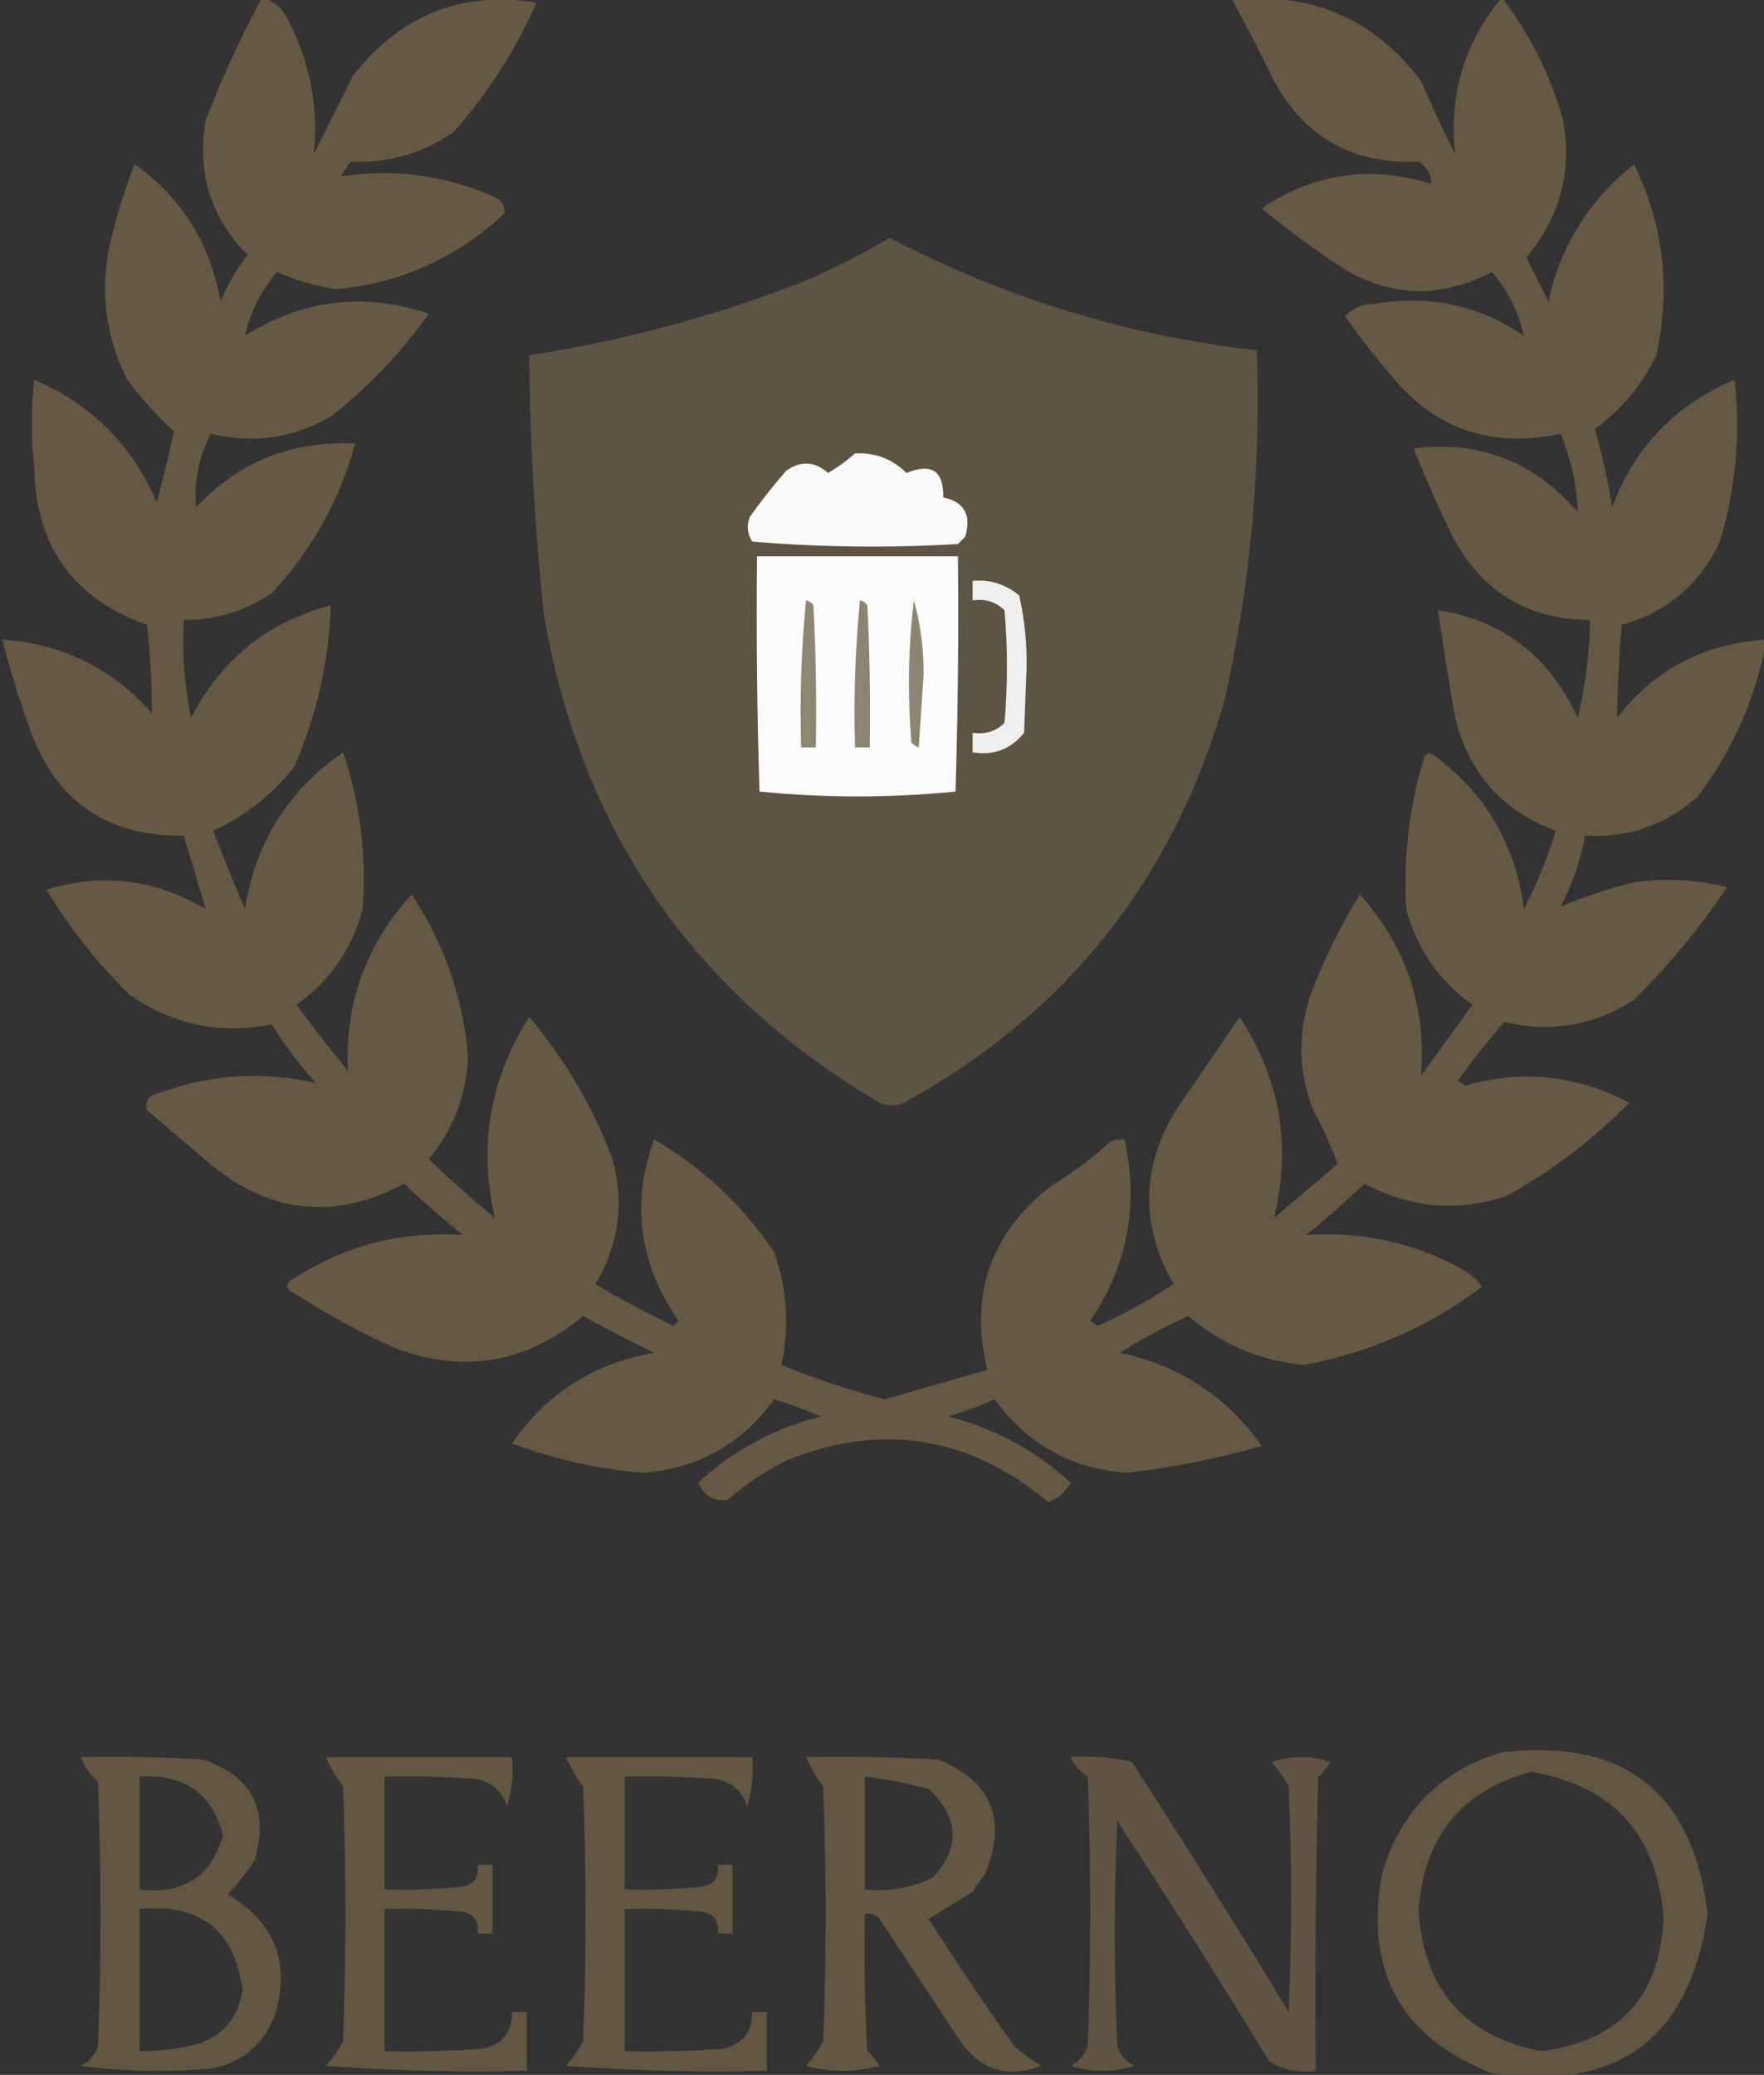 <svg width="216" height="254" viewBox="0 0 216 254" fill="none" xmlns="http://www.w3.org/2000/svg">
<rect x="0" y="0" width="216" height="254" fill="#333333" stroke="none"/>
<g clip-path="url(#clip0_2007_102)">
<path opacity="0.95" fill-rule="evenodd" clip-rule="evenodd" d="M32.1 -0.3C33.655 0.152 34.755 1.153 35.4 2.7C38.024 7.849 39.024 13.249 38.4 18.9C39.998 15.73 41.599 12.53 43.2 9.3C48.967 1.864 56.467 -1.136 65.7 0.3C63.123 6.16 59.723 11.46 55.5 16.2C51.727 18.794 47.527 19.994 42.9 19.8C42.5 20.4 42.1 21 41.7 21.6C48.129 20.617 54.328 21.416 60.3 24C61.353 24.432 61.853 25.132 61.8 26.1C55.927 31.589 49.027 34.688 41.1 35.4C38.611 35.003 36.211 34.304 33.9 33.3C31.943 35.614 30.643 38.214 30 41.1C37.049 36.656 44.549 35.756 52.5 38.4C49.124 43.177 45.124 47.377 40.5 51C35.868 53.654 30.968 54.355 25.8 53.1C24.346 55.92 23.746 58.92 24 62.1C29.261 56.511 35.761 53.911 43.5 54.3C41.579 61.242 38.18 67.342 33.3 72.6C30.033 74.816 26.433 75.916 22.5 75.9C22.274 79.954 22.574 83.954 23.4 87.9C27.04 80.761 32.74 76.162 40.5 74.1C40.283 81.002 38.783 87.602 36 93.9C33.347 97.282 30.047 99.882 26.1 101.7C27.341 104.924 28.642 108.124 30 111.3C31.262 103.174 35.262 96.774 42 92.1C44.099 98.302 44.899 104.702 44.4 111.3C43.106 116.191 40.407 120.091 36.3 123C38.327 125.754 40.428 128.454 42.6 131.1C42.239 122.778 44.839 115.578 50.4 109.5C54.403 115.505 56.702 122.105 57.3 129.3C57.117 134.05 55.517 138.25 52.5 141.9C55.096 144.394 57.796 146.794 60.6 149.1C58.564 140.314 59.965 132.114 64.8 124.5C69.196 129.7 72.596 135.5 75 141.9C76.478 147.29 75.778 152.39 72.9 157.2C76.024 159.062 79.224 160.762 82.5 162.3C82.7 162.1 82.9 161.9 83.1 161.7C78.251 154.694 77.251 147.294 80.1 139.5C86.059 142.958 90.958 147.558 94.8 153.3C96.37 157.819 96.67 162.419 95.7 167.1C99.8 168.776 104 170.176 108.3 171.3C112.505 170.098 116.705 168.898 120.9 167.7C118.675 158.492 121.274 150.992 128.7 145.2C131.27 143.631 133.67 141.831 135.9 139.8C136.469 139.51 137.069 139.411 137.7 139.5C139.45 147.551 138.049 154.951 133.5 161.7C133.8 161.9 134.1 162.1 134.4 162.3C137.646 160.851 140.746 159.151 143.7 157.2C139.625 150.057 139.724 142.957 144 135.9C146.6 132.1 149.2 128.3 151.8 124.5C156.752 132.067 158.153 140.266 156 149.1C158.6 146.9 161.2 144.7 163.8 142.5C163.012 140.315 162.011 138.115 160.8 135.9C158.87 130.918 158.87 125.918 160.8 120.9C162.403 116.893 164.303 113.093 166.5 109.5C172.162 115.786 174.662 123.185 174 131.7C176.1 128.8 178.2 125.9 180.3 123C176.177 120.045 173.477 116.145 172.2 111.3C171.819 105.085 172.519 98.985 174.3 93C174.51 92.246 174.91 92.045 175.5 92.4C181.886 97.064 185.585 103.364 186.6 111.3C188.193 108.22 189.493 105.02 190.5 101.7C183.964 99.264 179.863 94.664 178.2 87.9C177.415 83.502 176.715 79.102 176.1 74.7C184.04 75.949 189.74 80.348 193.2 87.9C194.133 83.974 194.633 79.974 194.7 75.9C187.318 75.862 181.818 72.661 178.2 66.3C176.326 62.575 174.625 58.775 173.1 54.9C181.181 53.894 187.882 56.495 193.2 62.7C193.078 59.407 192.378 56.207 191.1 53.1C182.386 54.996 175.286 52.396 169.8 45.3C167.985 43.186 166.285 40.985 164.7 38.7C165.635 37.721 166.835 37.222 168.3 37.2C174.967 36.053 181.067 37.353 186.6 41.1C185.957 38.214 184.657 35.614 182.7 33.3C175.816 36.846 169.216 36.346 162.9 31.8C159.97 29.839 157.169 27.739 154.5 25.5C160.901 21.206 167.801 20.206 175.2 22.5C175.298 21.368 174.797 20.468 173.7 19.8C165.7 20.152 159.8 16.852 156 9.9C154.376 6.553 152.677 3.253 150.9 1.21891e-05C160.492 -1.053 168.191 2.247 174 9.9C175.312 12.963 176.712 15.963 178.2 18.9C177.376 11.674 179.276 5.274 183.9 -0.3C187.352 4.204 189.852 9.204 191.4 14.7C192.52 21.024 191.02 26.624 186.9 31.5C187.8 33.3 188.7 35.1 189.6 36.9C191.12 30.058 194.62 24.458 200.1 20.1C203.721 27.663 204.621 35.463 202.8 43.5C201.055 47.143 198.556 50.143 195.3 52.5C196.188 55.653 196.888 58.853 197.4 62.1C200.147 54.753 205.147 49.553 212.4 46.5C213.134 53.237 212.534 59.837 210.6 66.3C208.172 71.519 204.173 74.918 198.6 76.5C198.256 80.314 198.056 84.113 198 87.9C202.595 81.951 208.696 78.751 216.3 78.3C215.003 85.4 212.204 91.8 207.9 97.5C203.986 101.005 199.386 102.605 194.1 102.3C193.518 105.346 192.518 108.246 191.1 111C193.925 109.792 196.925 108.791 200.1 108C203.95 107.478 207.751 107.678 211.5 108.6C208.153 113.549 204.353 118.15 200.1 122.4C195.181 125.548 189.881 126.448 184.2 125.1C182.201 127.402 180.301 129.802 178.5 132.3C178.8 132.5 179.1 132.7 179.4 132.9C186.377 130.907 193.077 131.606 199.5 135C195.039 139.528 190.039 143.328 184.5 146.4C178.514 148.405 172.714 147.904 167.1 144.9C164.789 147.112 162.389 149.212 159.9 151.2C166.726 150.707 173.126 152.107 179.1 155.4C180.037 155.965 180.837 156.665 181.5 157.5C174.961 162.419 167.661 165.619 159.6 167.1C154.249 166.552 149.549 164.552 145.5 161.1C142.604 162.448 139.805 163.948 137.1 165.6C144.397 167.146 150.197 170.947 154.5 177C149.091 178.562 143.591 179.662 138 180.3C131.211 179.806 125.811 176.806 121.8 171.3C119.956 172.115 118.056 172.815 116.1 173.4C121.824 174.86 126.824 177.56 131.1 181.5C130.476 182.625 129.576 183.425 128.4 183.9C118.652 175.783 107.953 174.083 96.3 178.8C93.694 180.103 91.294 181.702 89.1 183.6C87.43 183.85 86.23 183.15 85.5 181.5C89.776 177.56 94.776 174.86 100.5 173.4C98.629 172.577 96.73 171.877 94.8 171.3C90.909 176.698 85.609 179.698 78.9 180.3C73.312 179.863 67.912 178.663 62.7 176.7C66.92 170.587 72.719 166.886 80.1 165.6C77.144 164.172 74.243 162.672 71.4 161.1C64.45 166.89 56.75 168.19 48.3 165C43.907 163.005 39.708 160.705 35.7 158.1C35.087 157.799 34.987 157.399 35.4 156.9C41.811 152.575 48.911 150.676 56.7 151.2C54.211 149.212 51.811 147.112 49.5 144.9C41.226 149.32 33.426 148.62 26.1 142.8C23.4 140.5 20.7 138.2 18 135.9C17.731 134.755 18.231 134.054 19.5 133.8C25.808 131.499 32.208 131.099 38.7 132.6C36.669 130.37 34.869 127.97 33.3 125.4C26.989 126.653 21.189 125.453 15.9 121.8C11.929 117.931 8.529 113.632 5.7 108.9C12.529 106.83 19.029 107.63 25.2 111.3C24.334 108.346 23.434 105.346 22.5 102.3C13.036 102.419 6.736 98.019 3.6 89.1C2.314 85.543 1.214 81.943 0.3 78.3C7.64 78.82 13.74 81.82 18.6 87.3C18.601 83.707 18.401 80.107 18 76.5C8.983 73.282 4.383 66.882 4.2 57.3C3.8 53.7 3.8 50.1 4.2 46.5C11.185 49.484 16.184 54.485 19.2 61.5C19.976 58.619 20.676 55.72 21.3 52.8C19.22 50.917 17.32 48.817 15.6 46.5C12.715 40.768 12.115 34.768 13.8 28.5C14.521 25.638 15.421 22.838 16.5 20.1C22.259 24.205 25.759 29.804 27 36.9C27.873 34.853 28.973 32.953 30.3 31.2C25.778 26.621 24.078 21.121 25.2 14.7C27.185 9.531 29.485 4.531 32.1 -0.3Z" fill="#685C45"/>
<path opacity="0.787" fill-rule="evenodd" clip-rule="evenodd" d="M108.9 29.1C123.033 36.478 138.033 41.077 153.9 42.9C154.414 57.281 153.114 71.482 150 85.5C143.784 107.51 130.684 124.01 110.7 135C109.7 135.4 108.7 135.4 107.7 135C84.857 121.531 71.156 101.63 66.6 75.3C65.484 64.714 64.884 54.114 64.8 43.5C75.978 41.78 86.878 38.88 97.5 34.8C101.504 33.198 105.304 31.298 108.9 29.1Z" fill="#695D47"/>
<path fill-rule="evenodd" clip-rule="evenodd" d="M104.7 55.5C107.162 55.382 109.262 56.182 111 57.9C114.069 56.642 115.569 57.642 115.5 60.9C118.07 61.431 118.97 63.031 118.2 65.7C117.9 66 117.6 66.3 117.3 66.6C108.893 67.1 100.493 67 92.1 66.3C91.509 65.341 91.409 64.341 91.8 63.3C93.194 61.326 94.694 59.426 96.3 57.6C98.087 56.373 99.787 56.473 101.4 57.9C102.603 57.191 103.703 56.391 104.7 55.5Z" fill="#F9F9F8"/>
<path fill-rule="evenodd" clip-rule="evenodd" d="M92.7 68.1C100.9 68.1 109.1 68.1 117.3 68.1C117.4 77.702 117.3 87.302 117 96.9C113.047 97.295 109.046 97.495 105 97.5C100.954 97.495 96.953 97.295 93 96.9C92.7 87.302 92.6 77.702 92.7 68.1Z" fill="#FCFCFC"/>
<path fill-rule="evenodd" clip-rule="evenodd" d="M119.1 71.1C121.246 70.923 123.146 71.523 124.8 72.9C125.468 75.835 125.768 78.835 125.7 81.9C125.6 84.5 125.5 87.1 125.4 89.7C123.782 91.722 121.682 92.522 119.1 92.1C119.1 91.3 119.1 90.5 119.1 89.7C120.626 89.938 121.927 89.537 123 88.5C123.4 83.9 123.4 79.3 123 74.7C121.927 73.663 120.626 73.262 119.1 73.5C119.1 72.7 119.1 71.9 119.1 71.1Z" fill="#F0EFED"/>
<path opacity="0.918" fill-rule="evenodd" clip-rule="evenodd" d="M98.7 73.5C99.07 73.567 99.37 73.766 99.6 74.1C99.9 79.897 100 85.697 99.9 91.5C99.3 91.5 98.7 91.5 98.1 91.5C97.916 85.451 98.116 79.451 98.7 73.5Z" fill="#857B69"/>
<path opacity="0.906" fill-rule="evenodd" clip-rule="evenodd" d="M105.3 73.5C105.67 73.567 105.97 73.766 106.2 74.1C106.5 79.897 106.6 85.697 106.5 91.5C105.9 91.5 105.3 91.5 104.7 91.5C104.516 85.451 104.716 79.451 105.3 73.5Z" fill="#807663"/>
<path opacity="0.918" fill-rule="evenodd" clip-rule="evenodd" d="M111.9 73.5C112.697 76.271 113.096 79.271 113.1 82.5C112.9 85.5 112.7 88.5 112.5 91.5C112.148 91.375 111.848 91.174 111.6 90.9C111.116 85.054 111.217 79.253 111.9 73.5Z" fill="#847A68"/>
<path opacity="0.864" fill-rule="evenodd" clip-rule="evenodd" d="M183.9 214.5C198.918 212.798 207.318 219.398 209.1 234.3C206.903 249.584 198.103 256.085 182.7 253.8C171.59 249.487 167.09 241.387 169.2 229.5C171.415 221.786 176.315 216.785 183.9 214.5ZM187.5 216.9C197.573 218.623 202.973 224.623 203.7 234.9C203.201 244.513 198.202 249.913 188.7 251.1C179.38 249.275 174.38 243.575 173.7 234C174.29 224.923 178.89 219.223 187.5 216.9Z" fill="#685C45"/>
<path opacity="0.865" fill-rule="evenodd" clip-rule="evenodd" d="M9.9 215.1C14.904 215 19.904 215.1 24.9 215.4C30.871 217.441 32.971 221.541 31.2 227.7C30.214 229.186 29.114 230.586 27.9 231.9C33.722 235.373 35.621 240.373 33.6 246.9C32.201 250.298 29.701 252.398 26.1 253.2C20.689 253.699 15.289 253.599 9.9 252.9C10.918 252.382 11.618 251.582 12 250.5C12.4 239.7 12.4 228.9 12 218.1C11.011 217.269 10.31 216.269 9.9 215.1ZM17.1 217.5C22.583 217.129 25.983 219.529 27.3 224.7C25.871 229.726 22.471 231.926 17.1 231.3C17.1 226.7 17.1 222.1 17.1 217.5ZM17.1 233.7C24.519 233 28.719 236.3 29.7 243.6C29.213 246.886 27.413 249.085 24.3 250.2C21.936 250.809 19.536 251.109 17.1 251.1C17.1 245.3 17.1 239.5 17.1 233.7Z" fill="#685C45"/>
<path opacity="0.886" fill-rule="evenodd" clip-rule="evenodd" d="M98.7 215.1C104.104 215 109.504 215.1 114.9 215.4C121.469 218.083 123.37 222.783 120.6 229.5C120.026 230.147 119.527 230.847 119.1 231.6C117.259 232.717 115.459 233.816 113.7 234.9C117.082 240.182 120.583 245.382 124.2 250.5C125.247 251.374 126.347 252.173 127.5 252.9C123.371 254.434 120.071 253.434 117.6 249.9C114.3 244.9 111 239.9 107.7 234.9C107.205 234.368 106.605 234.169 105.9 234.3C105.8 239.903 105.9 245.504 106.2 251.1C106.813 251.612 107.313 252.212 107.7 252.9C104.7 253.7 101.7 253.7 98.7 252.9C99.517 251.983 100.217 250.983 100.8 249.9C101.2 239.5 101.2 229.1 100.8 218.7C99.947 217.557 99.247 216.357 98.7 215.1ZM105.9 217.5C108.535 217.805 111.135 218.305 113.7 219C117.429 222.425 117.629 226.025 114.3 229.8C111.67 231.125 108.869 231.625 105.9 231.3C105.9 226.7 105.9 222.1 105.9 217.5Z" fill="#685C45"/>
<path opacity="0.853" fill-rule="evenodd" clip-rule="evenodd" d="M131.1 215.1C133.66 214.922 136.16 215.122 138.6 215.7C145.15 225.799 151.55 235.999 157.8 246.3C158.2 237.1 158.2 227.9 157.8 218.7C157.217 217.617 156.517 216.617 155.7 215.7C158.1 214.9 160.5 214.9 162.9 215.7C162.513 216.388 162.013 216.988 161.4 217.5C161.1 229.498 161 241.498 161.1 253.5C158.996 253.804 157.096 253.404 155.4 252.3C149.35 242.399 143.15 232.598 136.8 222.9C136.4 232.1 136.4 241.3 136.8 250.5C137.182 251.582 137.882 252.382 138.9 252.9C136.3 253.7 133.7 253.7 131.1 252.9C132.118 252.382 132.818 251.582 133.2 250.5C133.6 239.5 133.6 228.5 133.2 217.5C132.224 216.881 131.524 216.08 131.1 215.1Z" fill="#685C45"/>
<path opacity="0.88" fill-rule="evenodd" clip-rule="evenodd" d="M39.9 215.1C47.5 215.1 55.1 215.1 62.7 215.1C62.892 217.139 62.692 219.139 62.1 221.1C61.476 219.336 60.276 218.236 58.5 217.8C54.705 217.5 50.905 217.4 47.1 217.5C47.1 222.1 47.1 226.7 47.1 231.3C50.106 231.4 53.106 231.299 56.1 231C57.868 230.933 58.668 230.033 58.5 228.3C59.1 228.3 59.7 228.3 60.3 228.3C60.3 231.1 60.3 233.9 60.3 236.7C59.7 236.7 59.1 236.7 58.5 236.7C58.668 234.967 57.868 234.067 56.1 234C53.106 233.701 50.106 233.6 47.1 233.7C47.1 239.5 47.1 245.3 47.1 251.1C51.105 251.2 55.105 251.1 59.1 250.8C61.511 250.282 62.711 248.782 62.7 246.3C63.3 246.3 63.9 246.3 64.5 246.3C64.5 248.7 64.5 251.1 64.5 253.5C56.29 253.7 48.09 253.499 39.9 252.9C40.717 251.983 41.417 250.983 42 249.9C42.4 239.5 42.4 229.1 42 218.7C41.147 217.557 40.447 216.357 39.9 215.1Z" fill="#685C45"/>
<path opacity="0.88" fill-rule="evenodd" clip-rule="evenodd" d="M69.3 215.1C76.9 215.1 84.5 215.1 92.1 215.1C92.292 217.139 92.092 219.139 91.5 221.1C90.876 219.336 89.676 218.236 87.9 217.8C84.105 217.5 80.305 217.4 76.5 217.5C76.5 222.1 76.5 226.7 76.5 231.3C79.507 231.4 82.507 231.299 85.5 231C87.268 230.933 88.068 230.033 87.9 228.3C88.5 228.3 89.1 228.3 89.7 228.3C89.7 231.1 89.7 233.9 89.7 236.7C89.1 236.7 88.5 236.7 87.9 236.7C88.068 234.967 87.268 234.067 85.5 234C82.507 233.701 79.507 233.6 76.5 233.7C76.5 239.5 76.5 245.3 76.5 251.1C80.505 251.2 84.505 251.1 88.5 250.8C90.911 250.282 92.111 248.782 92.1 246.3C92.7 246.3 93.3 246.3 93.9 246.3C93.9 248.7 93.9 251.1 93.9 253.5C85.69 253.7 77.49 253.499 69.3 252.9C70.117 251.983 70.817 250.983 71.4 249.9C71.8 239.5 71.8 229.1 71.4 218.7C70.547 217.557 69.847 216.357 69.3 215.1Z" fill="#685C45"/>
</g>
<defs>
<clipPath id="clip0_2007_102">
<rect width="216" height="254" fill="white"/>
</clipPath>
</defs>
</svg>

